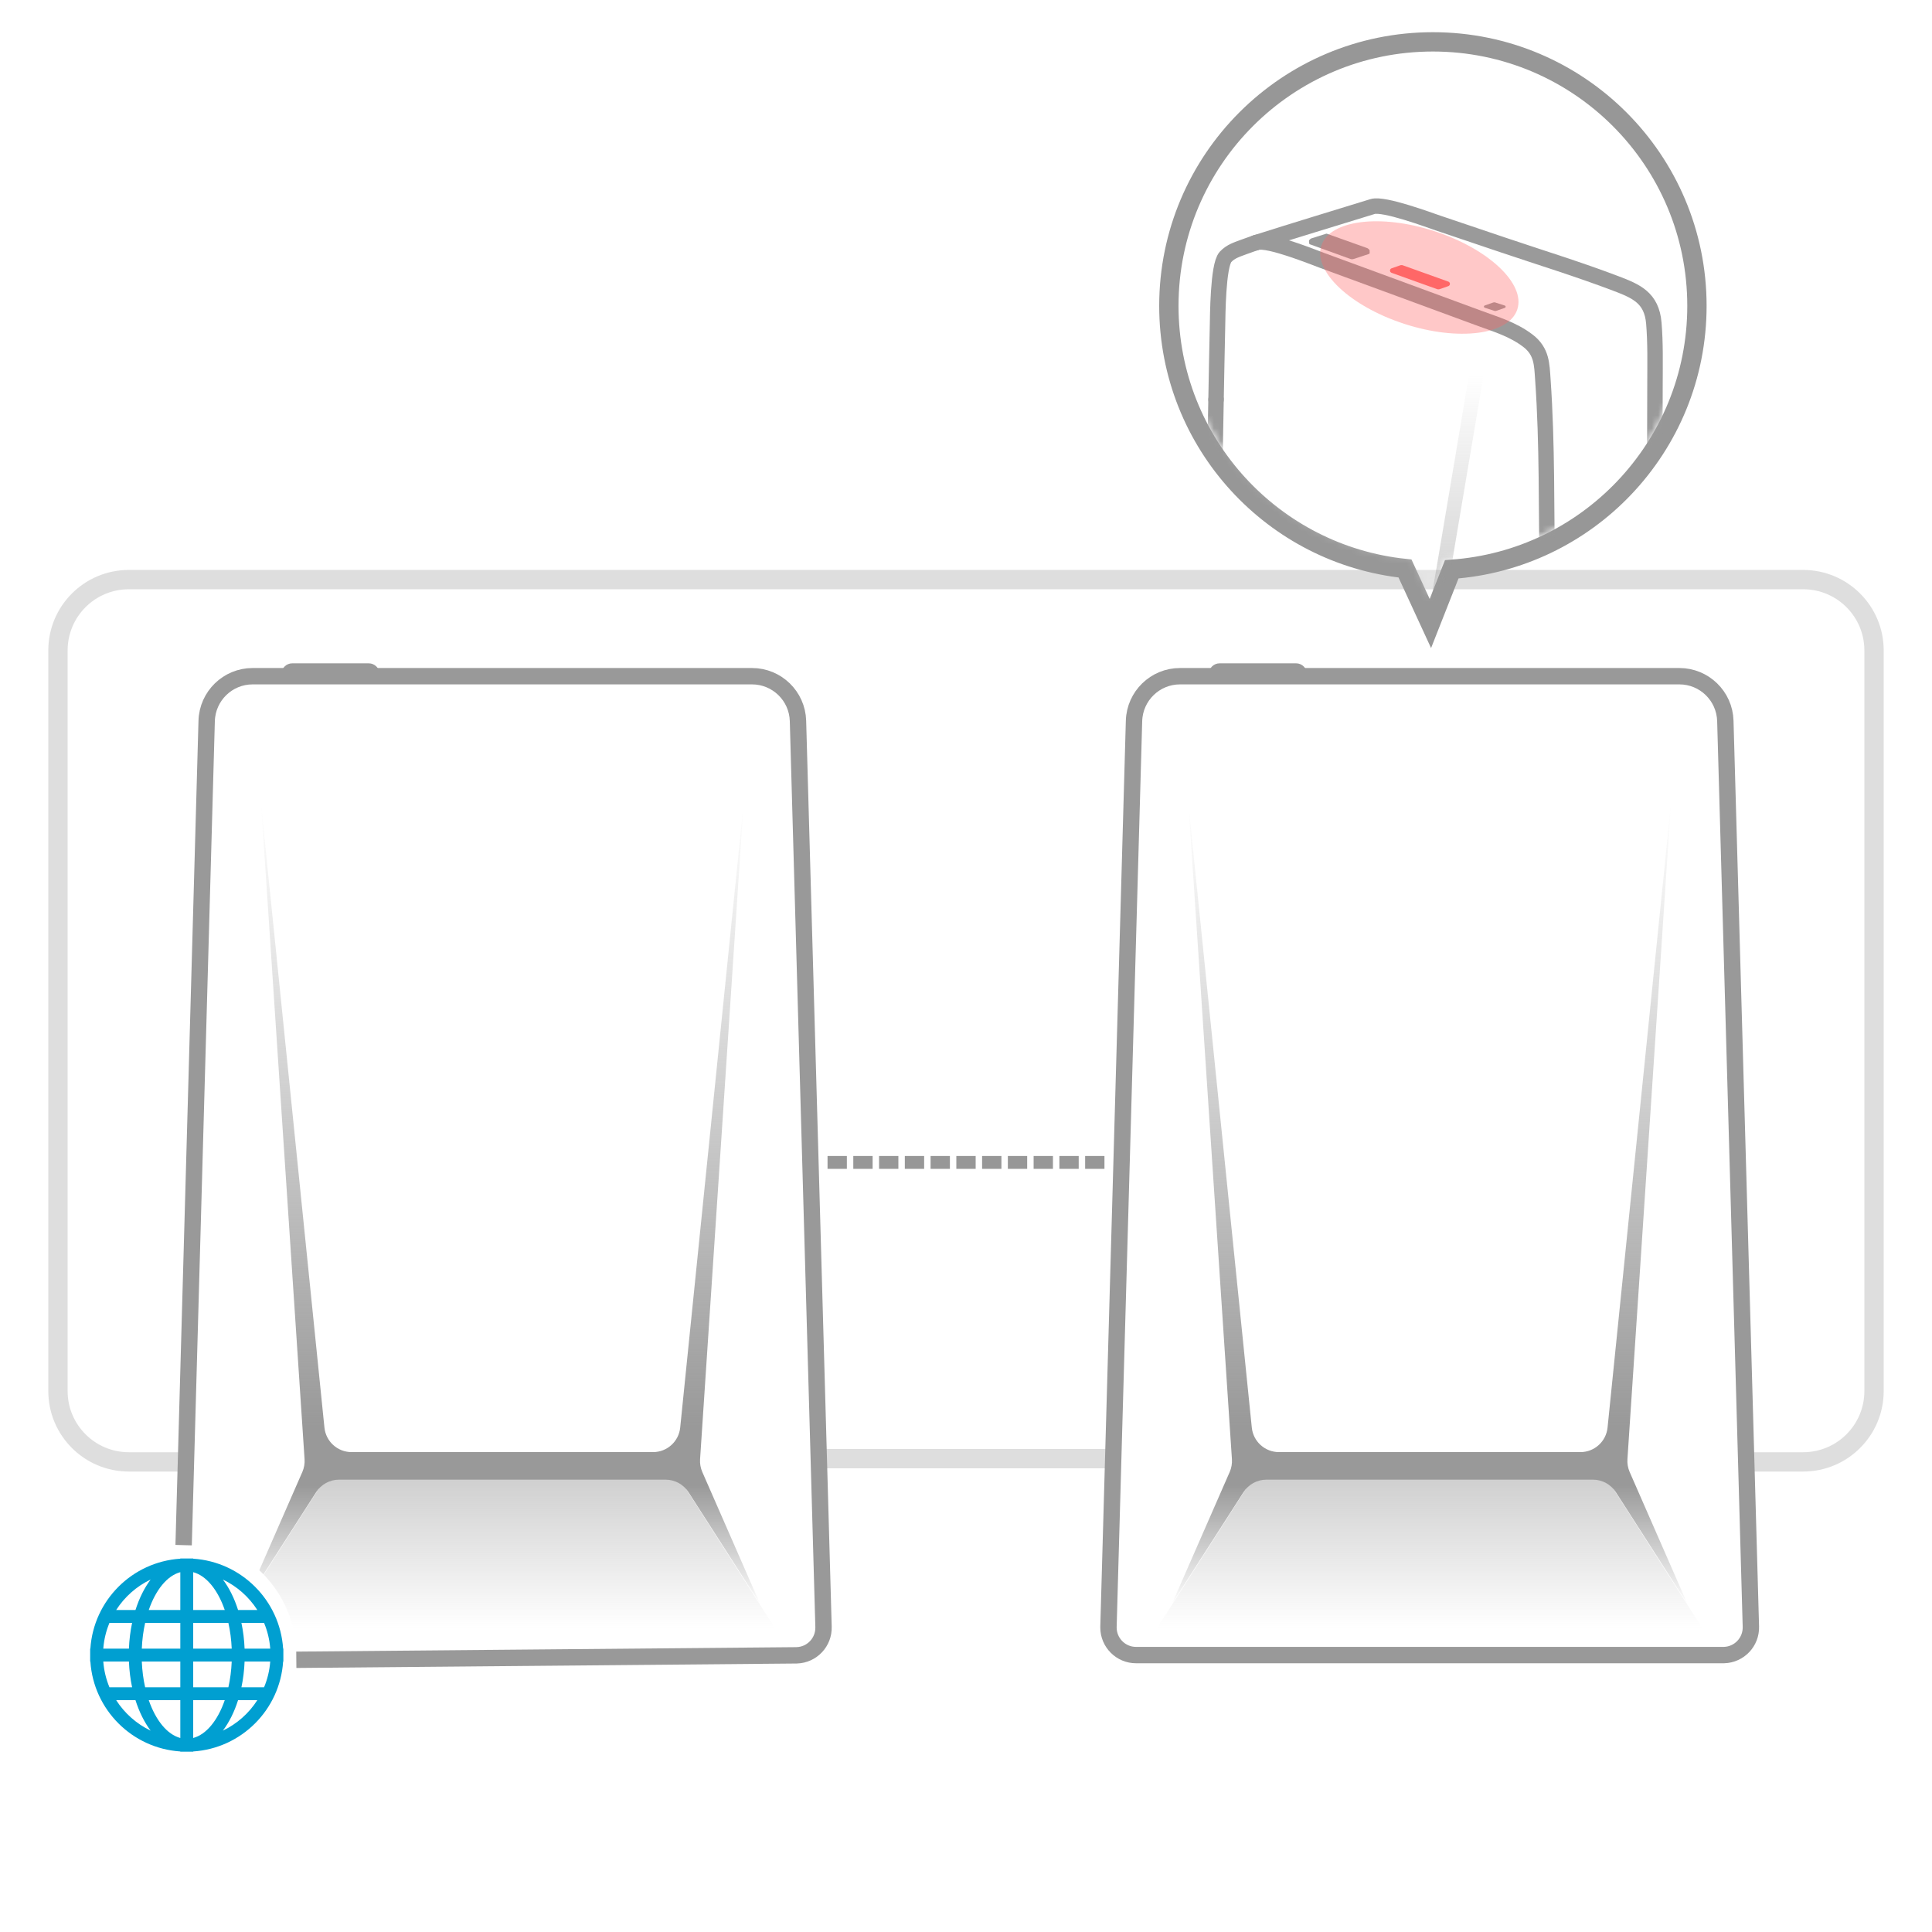 <?xml version="1.0" encoding="UTF-8"?>
<svg width="300px" height="300px" viewBox="0 0 300 300" version="1.1" xmlns="http://www.w3.org/2000/svg" xmlns:xlink="http://www.w3.org/1999/xlink">
    <title>img/Nano说明图/img_nano_power_on</title>
    <defs>
        <linearGradient x1="50%" y1="0%" x2="50%" y2="85.533%" id="linearGradient-1">
            <stop stop-color="#999999" stop-opacity="0.5" offset="0%"></stop>
            <stop stop-color="#999999" stop-opacity="0" offset="100%"></stop>
        </linearGradient>
        <linearGradient x1="50%" y1="12.244%" x2="50%" y2="101.429%" id="linearGradient-2">
            <stop stop-color="#FFFFFF" stop-opacity="0" offset="0%"></stop>
            <stop stop-color="#FFFFFF" stop-opacity="0.45" offset="100%"></stop>
        </linearGradient>
        <linearGradient x1="50%" y1="0%" x2="50%" y2="100%" id="linearGradient-3">
            <stop stop-color="#999999" stop-opacity="0" offset="0%"></stop>
            <stop stop-color="#999999" offset="77.57%"></stop>
            <stop stop-color="#999999" offset="84.951%"></stop>
            <stop stop-color="#999999" stop-opacity="0" offset="100%"></stop>
        </linearGradient>
        <linearGradient x1="50%" y1="0%" x2="50%" y2="85.533%" id="linearGradient-4">
            <stop stop-color="#999999" stop-opacity="0.5" offset="0%"></stop>
            <stop stop-color="#999999" stop-opacity="0" offset="100%"></stop>
        </linearGradient>
        <linearGradient x1="50%" y1="0%" x2="50%" y2="100%" id="linearGradient-5">
            <stop stop-color="#999999" stop-opacity="0" offset="0%"></stop>
            <stop stop-color="#999999" offset="77.57%"></stop>
            <stop stop-color="#999999" offset="84.951%"></stop>
            <stop stop-color="#999999" stop-opacity="0" offset="100%"></stop>
        </linearGradient>
        <path d="M39.5,0 C61.315,0 79,17.685 79,39.5 C79,60.684 62.323,77.974 41.382,78.956 L39,85 L36.168,78.861 C15.912,77.17 0,60.193 0,39.5 C0,17.685 17.685,0 39.5,0 Z" id="path-6"></path>
        <linearGradient x1="50%" y1="5.966%" x2="50%" y2="103.26%" id="linearGradient-8">
            <stop stop-color="#FFFFFF" stop-opacity="0" offset="0%"></stop>
            <stop stop-color="#FFFFFF" stop-opacity="0.45" offset="100%"></stop>
        </linearGradient>
        <linearGradient x1="50%" y1="0%" x2="50%" y2="100%" id="linearGradient-9">
            <stop stop-color="#999999" stop-opacity="0" offset="0%"></stop>
            <stop stop-color="#999999" offset="84.544%"></stop>
            <stop stop-color="#999999" stop-opacity="0" offset="100%"></stop>
        </linearGradient>
        <filter x="-99.1%" y="-46.9%" width="298.2%" height="193.7%" filterUnits="objectBoundingBox" id="filter-10">
            <feGaussianBlur stdDeviation="5" in="SourceGraphic"></feGaussianBlur>
        </filter>
    </defs>
    <g id="img/Nano说明图/img_nano_power_on" stroke="none" stroke-width="1" fill="none" fill-rule="evenodd">
        <path d="M271.482,227 L280,227 C286.075,227 291,222.075 291,216 L291,101 C291,94.925 286.075,90 280,90 L20,90 C13.925,90 9,94.925 9,101 L9,216 C9,222.075 13.925,227 20,227 L28.55,227 L28.55,227" id="Stroke-1" stroke="#BFBFBF" stroke-width="3" opacity="0.5" stroke-linejoin="round"></path>
        <line x1="127.5" y1="226.5" x2="172.5" y2="226.5" id="直线" stroke="#BFBFBF" stroke-width="3" opacity="0.5" stroke-linejoin="round"></line>
        <g id="编组-2备份" transform="translate(172, 103)">
            <path d="M17.387,0 L29.253,0 C30.188,5.51503807e-16 30.947,0.758 30.947,1.694 L30.947,1.694 L30.947,1.694 L15.693,1.694 C15.693,0.758 16.451,1.71860379e-16 17.387,0 Z" id="矩形" fill="#999999"></path>
            <g id="编组" transform="translate(0, 2)" fill-rule="nonzero">
                <path d="M11.232,0 L88.768,0 C92.636,5.27153475e-15 95.801,3.077 95.91,6.943 L99.876,147.592 C99.942,149.959 98.078,151.932 95.711,151.998 C95.671,151.999 95.631,152 95.591,152 L4.409,152 C2.042,152 0.123,150.081 0.123,147.713 C0.123,147.673 0.123,147.633 0.124,147.592 L4.09,6.943 C4.199,3.077 7.364,2.48681675e-15 11.232,0 Z" id="矩形" stroke="#999999" stroke-width="2.542"></path>
                <path d="M77.974,125.311 L95,152 L95,152 L5,152 L22.026,125.311 C22.944,123.871 24.534,123 26.241,123 L73.759,123 C75.466,123 77.056,123.871 77.974,125.311 Z" id="矩形" fill="url(#linearGradient-1)"></path>
                <polygon id="矩形" fill="url(#linearGradient-2)" points="77.5 121 89 0 11 0 22.5 121"></polygon>
            </g>
            <path d="M21.09,128.708 L10,146 L10,146 L18.947,125.568 C19.219,124.946 19.338,124.267 19.293,123.588 L12.553,22 L12.553,22 L22.379,118.674 C22.599,120.837 24.42,122.483 26.594,122.483 L73.406,122.483 C75.58,122.483 77.401,120.837 77.621,118.674 L87.447,22 L87.447,22 L80.707,123.588 C80.662,124.267 80.781,124.946 81.053,125.568 L90,146 L90,146 L78.91,128.708 C78.131,127.493 76.787,126.759 75.343,126.759 L24.657,126.759 C23.213,126.759 21.869,127.493 21.09,128.708 Z" id="路径" fill="url(#linearGradient-3)"></path>
        </g>
        <g id="编组-2备份-2" transform="translate(28.513, 103)">
            <path d="M16.873,0 L28.74,0 C29.675,5.51503807e-16 30.434,0.758 30.434,1.694 L30.434,1.694 L30.434,1.694 L15.179,1.694 C15.179,0.758 15.938,1.71860379e-16 16.873,0 Z" id="矩形" fill="#999999"></path>
            <g id="编组" transform="translate(0, 2)" fill-rule="nonzero">
                <path d="M0,134.929 L3.578,6.945 C3.687,3.078 6.852,-8.17120425e-15 10.72,0 L88.255,0 C92.122,1.06589694e-15 95.288,3.077 95.397,6.943 L99.364,147.631 C99.43,149.998 97.566,151.971 95.199,152.037 C95.172,152.038 95.144,152.039 95.117,152.039 L17.498,152.731 L17.498,152.731" id="矩形" stroke="#999999" stroke-width="2.542"></path>
                <path d="M73.246,123 C74.953,123 76.543,123.871 77.461,125.311 L94.487,152 L17.487,152 L17.487,152 C17.487,147.151 15.57,142.75 12.452,139.514 L21.513,125.311 C22.431,123.871 24.02,123 25.728,123 L73.246,123 Z" id="形状结合" fill="url(#linearGradient-4)"></path>
                <polygon id="矩形" fill="url(#linearGradient-2)" points="76.987 121 88.487 0 10.487 0 21.987 121"></polygon>
            </g>
            <path d="M86.934,22 L80.194,123.588 C80.149,124.267 80.268,124.946 80.54,125.568 L89.487,146 L78.397,128.708 C77.618,127.493 76.274,126.759 74.83,126.759 L24.144,126.759 C22.7,126.759 21.356,127.493 20.577,128.708 L12.4,141.46 C12.19,141.243 11.974,141.032 11.753,140.827 L18.434,125.568 C18.706,124.946 18.825,124.267 18.78,123.588 L12.04,22 L21.866,118.674 C22.086,120.837 23.907,122.483 26.081,122.483 L72.892,122.483 C75.067,122.483 76.888,120.837 77.108,118.674 L86.934,22 Z" id="形状结合" fill="url(#linearGradient-5)"></path>
        </g>
        <path d="M37.98,256 C37.927,254.607 37.756,253.265 37.488,252.001 L41.003,252.001 C41.525,253.247 41.856,254.593 41.962,256 L37.98,256 Z M37.488,262.003 C37.756,260.737 37.927,259.395 37.98,258 L41.96,258 C41.856,259.409 41.525,260.753 41.003,262.003 L37.488,262.003 Z M36.966,264.002 L39.957,264.002 C38.653,266.036 36.801,267.681 34.61,268.731 C35.577,267.445 36.382,265.838 36.966,264.002 Z M30.001,264.002 L34.9,264.002 C33.826,267.116 32.054,269.323 30.001,269.874 L30.001,264.002 Z M30.001,258 L35.981,258 C35.922,259.409 35.745,260.753 35.461,262.003 L30.001,262.003 L30.001,258 Z M30.001,252.001 L35.461,252.001 C35.745,253.247 35.918,254.593 35.981,256 L30.001,256 L30.001,252.001 Z M30.001,244.128 C32.054,244.677 33.826,246.886 34.9,249.998 L30.001,249.998 L30.001,244.128 Z M36.966,249.998 C36.382,248.164 35.581,246.553 34.61,245.269 C36.801,246.319 38.653,247.966 39.957,249.998 L36.966,249.998 Z M27.999,249.998 L23.1,249.998 C24.174,246.886 25.944,244.677 27.999,244.128 L27.999,249.998 Z M27.999,256 L22.019,256 C22.078,254.593 22.255,253.247 22.537,252.001 L27.999,252.001 L27.999,256 Z M27.999,262.003 L22.537,262.003 C22.255,260.753 22.078,259.409 22.019,258 L27.999,258 L27.999,262.003 Z M27.999,269.874 C25.944,269.323 24.174,267.116 23.1,264.002 L27.999,264.002 L27.999,269.874 Z M21.036,264.002 C21.62,265.838 22.423,267.449 23.39,268.731 C21.197,267.681 19.345,266.036 18.041,264.002 L21.036,264.002 Z M20.02,258 C20.075,259.395 20.244,260.737 20.512,262.003 L16.995,262.003 C16.477,260.753 16.144,259.409 16.038,258 L20.02,258 Z M20.512,252.001 C20.244,253.265 20.075,254.607 20.02,256 L16.038,256 C16.144,254.593 16.477,253.247 16.995,252.001 L20.512,252.001 Z M21.038,249.998 L18.041,249.998 C19.345,247.966 21.197,246.319 23.39,245.269 C22.425,246.553 21.622,248.164 21.038,249.998 Z M43.964,256 C43.472,248.51 37.488,242.524 30.001,242.032 L30.001,242 L28.999,242 L27.999,242 L27.999,242.032 C20.512,242.524 14.526,248.51 14.034,256 L14,256 L14,257 L14,258 L14.034,258 C14.526,265.49 20.512,271.474 27.999,271.966 L27.999,272 L28.999,272 L30.001,272 L30.001,271.966 C37.488,271.474 43.472,265.49 43.964,258 L44,258 L44,257 L44,256 L43.964,256 Z" id="Fill-90" fill="#009FD1"></path>
        <g id="编组-2" transform="translate(183, 8)">
            <mask id="mask-7" fill="white">
                <use xlink:href="#path-6"></use>
            </mask>
            <path stroke="#979797" stroke-width="3" d="M39.5,-1.5 C50.822,-1.5 61.072,3.089 68.491,10.509 C75.911,17.928 80.5,28.178 80.5,39.5 C80.5,50.468 76.193,60.43 69.178,67.788 C62.34,74.96 52.929,79.656 42.426,80.397 L42.426,80.397 L39.108,88.816 L35.168,80.274 C24.966,79.202 15.879,74.39 9.303,67.233 C2.595,59.934 -1.5,50.195 -1.5,39.5 C-1.5,28.178 3.089,17.928 10.509,10.509 C17.928,3.089 28.178,-1.5 39.5,-1.5 Z"></path>
            <g id="编组" mask="url(#mask-7)">
                <g transform="translate(5, 24)">
                    <path d="M1.643,10.909 L40.069,26.3 L27.079,103.636 C26.946,104.246 26.961,104.878 27.123,105.532 L0.272,88.994 L1.643,10.909 Z" id="矩形" stroke="none" fill="url(#linearGradient-8)" fill-rule="nonzero"></path>
                    <path d="M27.135,105.539 L26.997,105.402 C26.997,105.402 1.131,90.072 0.709,89.266 C0.324,88.532 0,87.417 0,87.417 L0.283,88.939 C0.283,88.939 1.565,92.366 2.158,93.312 C2.752,94.257 4.932,96.049 4.932,96.049 L37.384,115.655 L28.405,107.578 C27.776,107.035 27.345,106.319 27.135,105.539" id="Fill-1" stroke="none" fill="#999999" fill-rule="evenodd" opacity="0.5"></path>
                    <path d="M7.155,5.64 C8.93,5.095 15.997,7.96 17.358,8.459 C20.703,9.684 24.045,10.914 27.388,12.143 C32.132,13.887 36.878,15.628 41.619,17.382 C44.266,18.361 46.922,19.127 49.257,20.909 C51.434,22.573 51.411,24.6 51.575,26.928 C52.287,37.02 52.084,47.109 52.272,57.201 C52.46,67.298 52.648,77.394 52.836,87.49 C52.93,92.535 53.024,97.58 53.117,102.625 C53.179,106.004 53.242,109.383 53.304,112.762 C53.317,113.442 53.69,117.015 52.895,117.659" id="Stroke-3" stroke="#9A9A9A" stroke-width="2.4" fill="none" stroke-linecap="round" stroke-linejoin="round"></path>
                    <path d="M24.684,7.257 L24.673,6.9 L24.673,6.899 L24.673,6.897 C24.671,6.842 24.647,6.796 24.609,6.762 L24.41,6.582 C24.392,6.566 24.371,6.553 24.348,6.545 L22.814,5.994 C21.225,5.422 19.635,4.851 18.039,4.293 C18.001,4.281 17.961,4.28 17.921,4.292 L15.581,5.036 C15.555,5.044 15.531,5.059 15.51,5.077 L15.318,5.257 C15.279,5.294 15.258,5.346 15.26,5.399 L15.273,5.75 L15.288,5.75 C15.287,5.755 15.288,5.759 15.288,5.764 L15.274,5.765 L15.289,5.765 C15.292,5.837 15.324,5.907 15.398,5.933 C17.027,6.512 18.65,7.105 20.275,7.697 L21.672,8.207 C21.765,8.24 21.854,8.257 21.945,8.257 C22.033,8.257 22.122,8.241 22.218,8.21 L24.559,7.438 C24.62,7.418 24.667,7.368 24.682,7.304 C24.685,7.291 24.681,7.278 24.681,7.264 C24.681,7.261 24.684,7.26 24.684,7.257" id="Fill-5" stroke="none" fill="#9A9A9A" fill-rule="evenodd"></path>
                    <path d="M41.028,117.726 L37.384,115.655 L28.405,107.578 C27.296,106.622 26.782,105.137 27.06,103.701 L40.132,26.079 L42.323,26.515 L29.252,104.131 C29.127,104.779 29.362,105.455 29.866,105.89 L44.11,118.987 L41.028,117.726 Z" id="Fill-7" stroke="none" fill="url(#linearGradient-9)" fill-rule="evenodd"></path>
                    <path d="M5.195,6.328 C5.751,6.118 6.313,5.923 6.876,5.728 C6.313,5.923 5.751,6.118 5.195,6.328 C4.145,6.727 3.109,7.006 2.285,7.906 C1.101,9.259 1.089,17.236 1.055,18.605 C0.965,22.233 0.903,26.409 0.827,30.037" id="Stroke-9" stroke="#9A9A9A" stroke-width="2.4" fill="none" stroke-linecap="round" stroke-linejoin="round"></path>
                    <path d="M6.875,5.728 C12.945,3.787 19.048,1.957 25.135,0.072 C26.869,-0.465 33.915,2.167 35.277,2.626 C38.61,3.748 41.94,4.875 45.271,6 C51.149,7.985 57.079,9.805 62.885,12.009 C66.042,13.208 68.476,14.215 68.807,18.179 C69.066,21.277 68.991,24.368 68.986,27.465 C68.967,39.854 68.908,52.241 68.868,64.63 C67.309,67.658 65.75,70.686 64.191,73.715 C64.209,79.789 64.228,85.862 64.246,91.937 C64.255,94.974 64.264,98.011 64.273,101.048 C64.277,102.567 64.282,104.085 64.286,105.603 C64.288,106.237 64.588,109.472 63.831,110.059 C63.02,110.624 62.209,111.187 61.398,111.751" id="Stroke-11" stroke="#9A9A9A" stroke-width="2.4" fill="none" stroke-linecap="round" stroke-linejoin="round"></path>
                    <path d="M0.826,30.037 C0.56,44.553 0.243,59.067 0.125,73.586 C0.088,75.913 0.05,78.24 0.012,80.567 C0.007,82.995 -0.043,85.422 0.109,87.851 C0.112,87.902 0.116,87.952 0.119,88.004 C0.121,88.052 0.124,88.101 0.127,88.15 C0.177,88.618 0.199,89.076 0.402,89.524" id="Stroke-13" stroke="#9A9A9A" stroke-width="2.4" fill="none" stroke-linecap="round" stroke-linejoin="round"></path>
                    <path d="M0.786,90.258 C0.754,90.198 0.721,90.138 0.689,90.078 C0.589,89.895 0.488,89.714 0.401,89.524 C0.498,89.738 0.614,89.94 0.725,90.146 C0.729,90.152 0.732,90.158 0.736,90.165 C0.752,90.196 0.769,90.227 0.786,90.258 C1.625,91.805 2.372,93.374 3.565,94.725 C4.114,95.336 4.737,95.821 5.421,96.265 C10.58,99.654 15.909,102.758 21.186,105.952 C27.335,109.673 33.438,113.466 39.703,116.996 C40.14,117.248 40.58,117.494 41.028,117.726 C42.754,118.628 44.395,119.579 46.389,119.92 C47.095,120.042 47.758,120.026 48.455,119.859 C48.565,119.834 48.674,119.817 48.775,119.759 C49.334,119.507 49.913,119.308 50.464,119.037 C50.844,118.845 51.216,118.642 51.587,118.435 C51.934,118.24 52.28,118.043 52.627,117.846 C52.705,117.792 52.782,117.738 52.861,117.684 C53.431,117.288 54.001,116.892 54.571,116.495 C54.982,116.212 54.942,115.838 54.988,115.435 C55.614,115.006 56.242,114.576 56.867,114.146 C56.822,114.541 56.859,114.907 56.458,115.184 C56.873,114.895 57.29,114.606 57.705,114.317 C58.1,114.044 58.065,113.682 58.11,113.295 C58.625,112.942 59.138,112.589 59.653,112.238 C59.605,112.618 59.64,112.974 59.253,113.241 C59.56,113.028 59.868,112.814 60.175,112.601 C60.19,112.589 60.206,112.577 60.221,112.564 C60.537,112.29 60.528,111.962 60.572,111.608 L61.79,110.773 C61.745,111.123 61.756,111.448 61.44,111.718" id="Stroke-15" stroke="#9A9A9A" stroke-width="2.4" fill="none" stroke-linecap="round" stroke-linejoin="round"></path>
                    <path d="M36.897,11.729 L29.85,9.203 C29.709,9.152 29.551,9.151 29.407,9.202 L28.085,9.664 C27.936,9.715 27.836,9.855 27.836,10.013 C27.835,10.17 27.934,10.312 28.082,10.364 L35.129,12.891 C35.201,12.917 35.277,12.929 35.353,12.929 C35.427,12.929 35.502,12.917 35.572,12.892 L36.894,12.43 C37.043,12.379 37.143,12.239 37.144,12.081 C37.144,11.924 37.045,11.782 36.897,11.729" id="Fill-17" stroke="none" fill="#FF6868" fill-rule="nonzero"></path>
                    <path d="M45.667,15.45 L44.187,14.969 C44.083,14.934 43.971,14.937 43.869,14.972 L42.549,15.434 C42.474,15.461 42.423,15.531 42.424,15.612 C42.425,15.691 42.477,15.762 42.553,15.786 L44.054,16.272 C44.098,16.286 44.144,16.294 44.189,16.294 C44.238,16.294 44.286,16.286 44.334,16.269 L45.671,15.802 C45.746,15.775 45.797,15.704 45.796,15.624 C45.795,15.544 45.744,15.473 45.667,15.45" id="Fill-19" stroke="none" fill="#999999" fill-rule="evenodd"></path>
                </g>
            </g>
            <path d="M29.826,35.09 C29.826,43.927 33.214,51.091 37.393,51.091 C41.572,51.091 44.96,43.927 44.96,35.09 C44.96,26.255 41.572,19.091 37.393,19.091 C33.214,19.091 29.826,26.255 29.826,35.09" id="Fill-20" fill="#FF6868" opacity="0.599" filter="url(#filter-10)" mask="url(#mask-7)" transform="translate(37.393, 35.091) rotate(-72) translate(-37.393, -35.091) "></path>
        </g>
        <line x1="129.5" y1="180.5" x2="170.5" y2="180.5" id="直线-2" stroke="#979797" stroke-width="2" stroke-linecap="square" stroke-dasharray="1,3"></line>
    </g>
</svg>